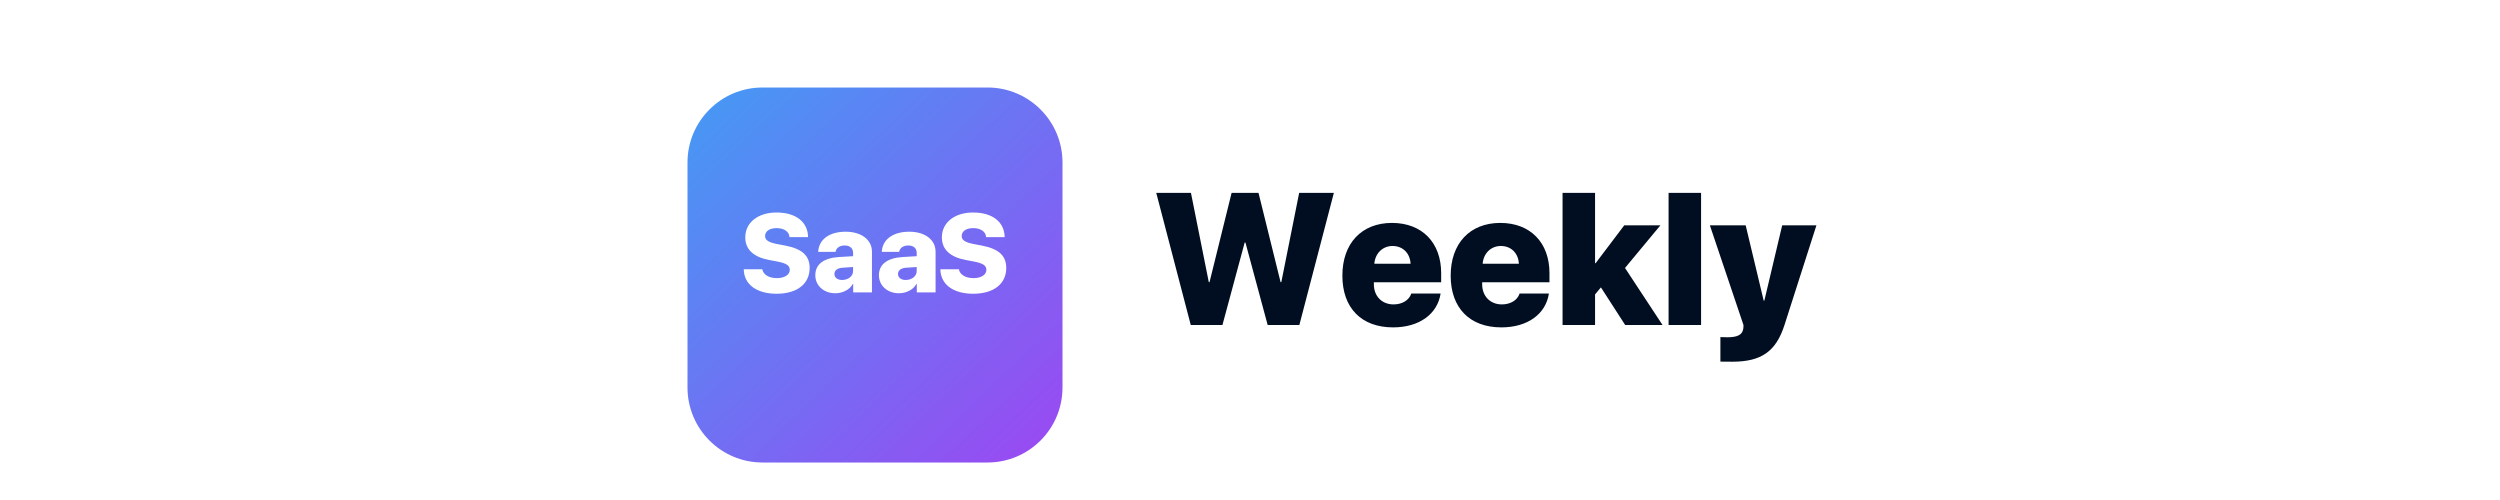 <svg width="400" height="80" viewBox="0 0 400 80" fill="none" xmlns="http://www.w3.org/2000/svg">
<g clip-path="url(#clip0_22_70)">
<path fill-rule="evenodd" clip-rule="evenodd" d="M199.15 38.802L195.591 52H190.522L185 30.862H190.552L193.408 45.145H193.525L197.056 30.862H201.362L204.893 45.145H205.01L207.866 30.862H213.418L207.896 52H202.827L199.268 38.802H199.15ZM222.808 39.358C221.211 39.358 220.024 40.545 219.893 42.2H225.693C225.605 40.501 224.448 39.358 222.808 39.358ZM225.811 46.961H230.498C230 50.257 227.07 52.381 222.896 52.381C217.812 52.381 214.78 49.261 214.78 44.105C214.78 38.948 217.842 35.667 222.72 35.667C227.524 35.667 230.586 38.816 230.586 43.694V45.159H219.819V45.481C219.819 47.386 221.094 48.704 222.969 48.704C224.36 48.704 225.444 48.045 225.811 46.961ZM240.137 39.358C238.54 39.358 237.354 40.545 237.222 42.2H243.022C242.935 40.501 241.777 39.358 240.137 39.358ZM243.14 46.961H247.827C247.329 50.257 244.399 52.381 240.225 52.381C235.142 52.381 232.109 49.261 232.109 44.105C232.109 38.948 235.171 35.667 240.049 35.667C244.854 35.667 247.915 38.816 247.915 43.694V45.159H237.148V45.481C237.148 47.386 238.423 48.704 240.298 48.704C241.689 48.704 242.773 48.045 243.14 46.961ZM255.298 42.112L259.883 36.048H265.669L260 42.874L266.006 52H260.029L256.147 45.98L255.21 47.107V52H250.01V30.862H255.21V42.112H255.298ZM266.973 52V30.862H272.173V52H266.973ZM277.168 57.874C277.095 57.874 275.337 57.874 275.264 57.859V53.934C275.337 53.948 276.318 53.963 276.392 53.963C278.018 53.963 278.794 53.553 278.926 52.586C278.926 52.498 278.984 52.102 278.955 52L273.579 36.048H279.307L282.192 48.103H282.295L285.151 36.048H290.63L285.532 51.956C284.17 56.233 281.826 57.874 277.168 57.874Z" fill="#010E22"/>
<g filter="url(#filter0_d_22_70)">
<path d="M158 10H122C115.373 10 110 15.373 110 22V58C110 64.627 115.373 70 122 70H158C164.627 70 170 64.627 170 58V22C170 15.373 164.627 10 158 10Z" fill="url(#paint0_linear_22_70)"/>
</g>
<path fill-rule="evenodd" clip-rule="evenodd" d="M119 43.081H121.969C122.117 43.978 123.084 44.501 124.311 44.501C125.556 44.501 126.366 43.943 126.366 43.177C126.366 42.481 125.826 42.124 124.337 41.836L123.049 41.593C120.541 41.122 119.244 39.895 119.244 37.979C119.244 35.559 121.342 34 124.233 34C127.394 34 129.257 35.55 129.292 37.944H126.323C126.27 37.039 125.417 36.499 124.259 36.499C123.101 36.499 122.413 37.021 122.413 37.761C122.413 38.423 122.988 38.789 124.355 39.05L125.643 39.294C128.325 39.808 129.544 40.896 129.544 42.873C129.544 45.398 127.568 47 124.25 47C121.116 47 119.044 45.554 119 43.081ZM134.734 44.797C135.674 44.797 136.492 44.222 136.492 43.377V42.724L134.768 42.838C133.959 42.899 133.506 43.273 133.506 43.83C133.506 44.431 134.002 44.797 134.734 44.797ZM133.637 46.921C131.878 46.921 130.45 45.755 130.45 44.039C130.45 42.263 131.817 41.27 134.272 41.122L136.492 40.992V40.452C136.492 39.694 135.953 39.276 135.143 39.276C134.307 39.276 133.776 39.712 133.689 40.295H130.911C130.998 38.353 132.653 37.074 135.3 37.074C137.833 37.074 139.514 38.371 139.514 40.278V46.782H136.51V45.432H136.449C135.935 46.39 134.777 46.921 133.637 46.921ZM144.912 44.797C145.853 44.797 146.671 44.222 146.671 43.377V42.724L144.947 42.838C144.137 42.899 143.684 43.273 143.684 43.83C143.684 44.431 144.181 44.797 144.912 44.797ZM143.815 46.921C142.056 46.921 140.628 45.755 140.628 44.039C140.628 42.263 141.995 41.27 144.451 41.122L146.671 40.992V40.452C146.671 39.694 146.131 39.276 145.321 39.276C144.486 39.276 143.954 39.712 143.867 40.295H141.09C141.177 38.353 142.831 37.074 145.478 37.074C148.012 37.074 149.692 38.371 149.692 40.278V46.782H146.688V45.432H146.627C146.114 46.39 144.956 46.921 143.815 46.921ZM150.456 43.081H153.425C153.573 43.978 154.539 44.501 155.767 44.501C157.012 44.501 157.822 43.943 157.822 43.177C157.822 42.481 157.282 42.124 155.793 41.836L154.505 41.593C151.997 41.122 150.7 39.895 150.7 37.979C150.7 35.559 152.798 34 155.689 34C158.849 34 160.713 35.55 160.747 37.944H157.778C157.726 37.039 156.873 36.499 155.715 36.499C154.557 36.499 153.869 37.021 153.869 37.761C153.869 38.423 154.444 38.789 155.811 39.05L157.099 39.294C159.781 39.808 161 40.896 161 42.873C161 45.398 159.023 47 155.706 47C152.572 47 150.499 45.554 150.456 43.081Z" fill="white"/>
</g>
<defs>
<filter id="filter0_d_22_70" x="98" y="2" width="84" height="84" filterUnits="userSpaceOnUse" color-interpolation-filters="sRGB">
<feFlood flood-opacity="0" result="BackgroundImageFix"/>
<feColorMatrix in="SourceAlpha" type="matrix" values="0 0 0 0 0 0 0 0 0 0 0 0 0 0 0 0 0 0 127 0" result="hardAlpha"/>
<feOffset dy="4"/>
<feGaussianBlur stdDeviation="6"/>
<feColorMatrix type="matrix" values="0 0 0 0 0.722 0 0 0 0 0.745 0 0 0 0 0.78 0 0 0 0.5 0"/>
<feBlend mode="normal" in2="BackgroundImageFix" result="effect1_dropShadow_22_70"/>
<feBlend mode="normal" in="SourceGraphic" in2="effect1_dropShadow_22_70" result="shape"/>
</filter>
<linearGradient id="paint0_linear_22_70" x1="112.5" y1="10" x2="170" y2="70" gradientUnits="userSpaceOnUse">
<stop stop-color="#4599F4"/>
<stop offset="1" stop-color="#9C47F2"/>
</linearGradient>
<clipPath id="clip0_22_70">
<rect width="400" height="80" fill="white"/>
</clipPath>
</defs>
</svg>
